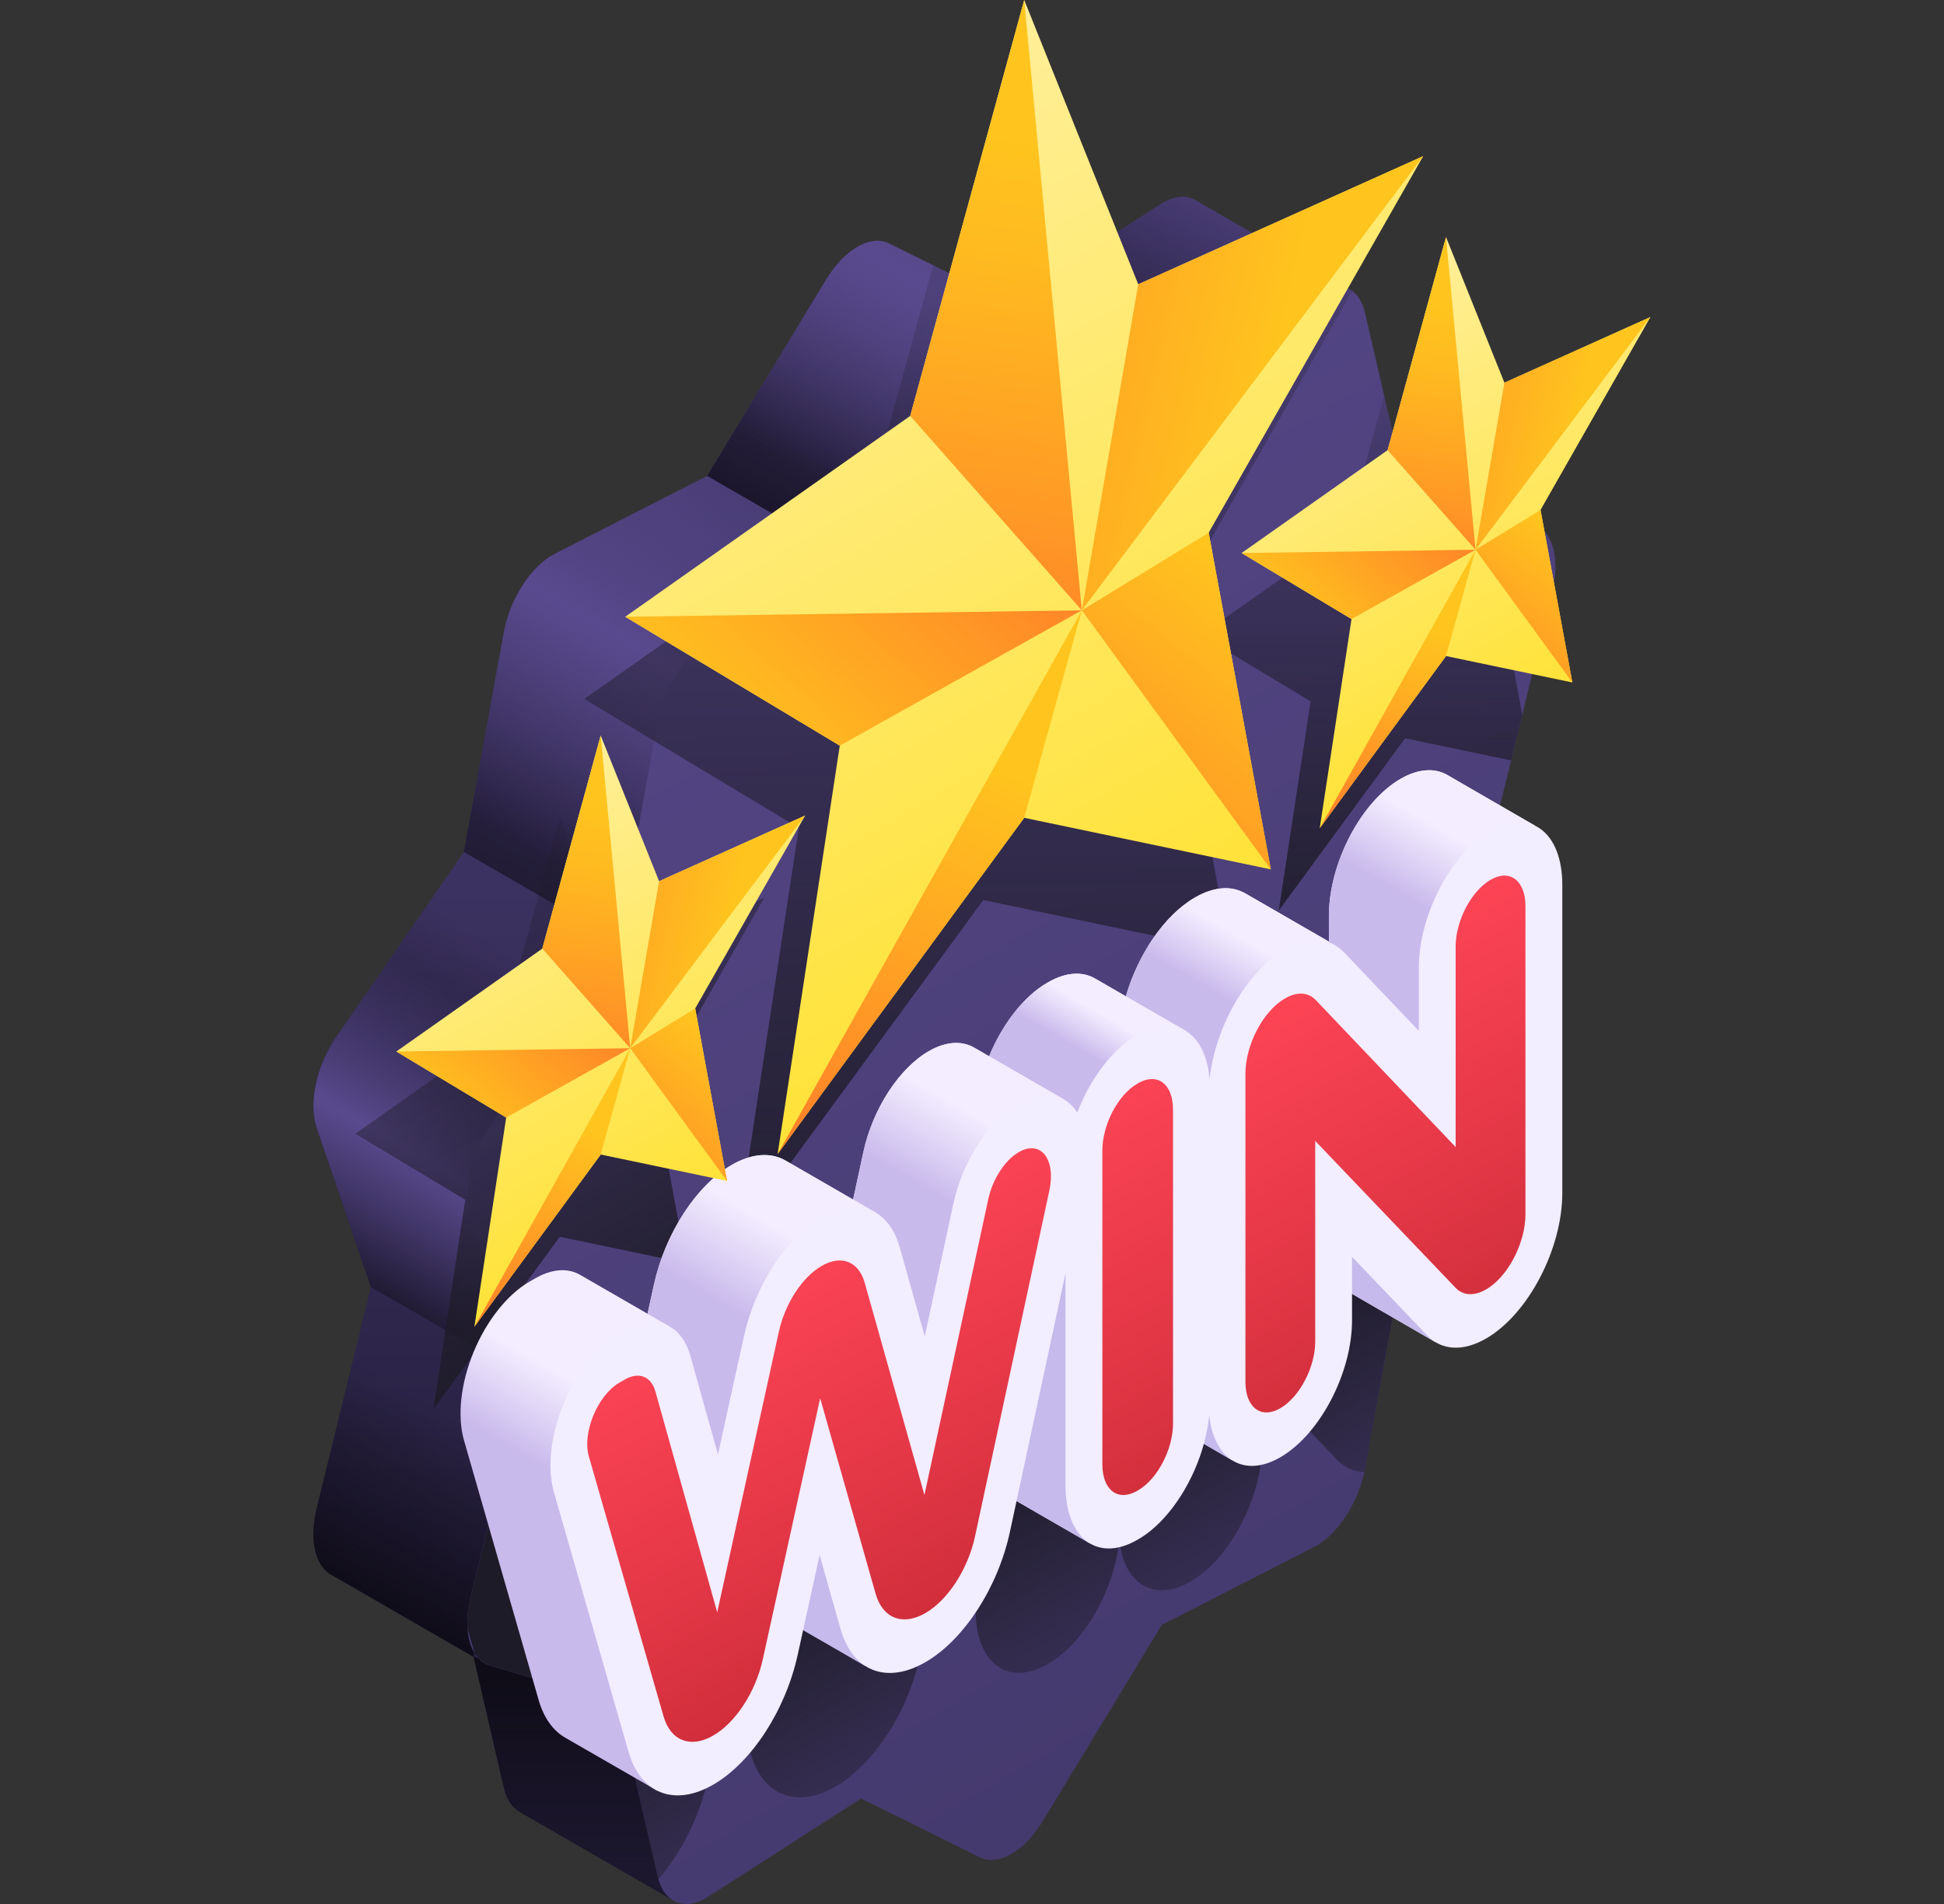 <svg width="49" height="48" viewBox="0 0 49 48" fill="none" xmlns="http://www.w3.org/2000/svg">
<rect x="0" y="0" width="49" height="48" fill="#333333" stroke="none"/>
<path d="M38.737 13.249L34.887 11.027L34.011 7.284L30.154 5.059L30.154 5.06C29.912 4.909 29.589 4.93 29.245 5.152L25.403 7.621L22.406 6.137C21.943 5.908 21.283 6.289 20.82 7.053L17.823 11.997L13.981 13.964C13.388 14.268 12.854 15.093 12.698 15.947L11.691 21.478L8.472 26.144C7.974 26.865 7.771 27.819 7.982 28.438L9.348 32.443L7.982 38.025C7.783 38.838 7.953 39.523 8.389 39.722L8.388 39.722L11.937 41.771L12.698 45.07C12.769 45.377 12.919 45.586 13.116 45.688L13.115 45.689L16.984 47.922L38.737 13.249Z" fill="url(#paint0_linear_440_11069)"/>
<path d="M34.273 8.403L34.011 7.284L30.154 5.059L30.154 5.06C29.912 4.909 29.589 4.93 29.245 5.152L25.403 7.621L29.283 9.86L34.273 8.403Z" fill="url(#paint1_linear_440_11069)"/>
<path d="M16.984 47.922L15.571 42.941L11.937 41.771L12.698 45.07C12.769 45.377 12.919 45.586 13.116 45.688L13.114 45.689L16.984 47.922Z" fill="url(#paint2_linear_440_11069)"/>
<path d="M9.348 32.443L7.982 38.025C7.783 38.838 7.953 39.523 8.389 39.722L8.388 39.722L11.937 41.771L13.229 34.682L9.348 32.443Z" fill="url(#paint3_linear_440_11069)"/>
<path d="M20.82 7.053L17.823 11.997L21.703 14.236L29.283 9.86L25.403 7.621L22.406 6.137C21.943 5.908 21.283 6.289 20.82 7.053Z" fill="url(#paint4_linear_440_11069)"/>
<path d="M20.82 7.053L17.823 11.997L21.703 14.236L29.283 9.86L25.403 7.621L22.406 6.137C21.943 5.908 21.283 6.289 20.82 7.053Z" fill="url(#paint5_linear_440_11069)"/>
<path d="M21.703 14.236L17.823 11.997L13.981 13.964C13.388 14.268 12.854 15.093 12.698 15.947L11.691 21.478L15.571 23.717L21.703 14.236Z" fill="url(#paint6_linear_440_11069)"/>
<path d="M21.703 14.236L17.823 11.997L13.981 13.964C13.388 14.268 12.854 15.093 12.698 15.947L11.691 21.478L15.571 23.717L21.703 14.236Z" fill="url(#paint7_linear_440_11069)"/>
<path d="M7.982 28.438L9.348 32.443L13.229 34.682L15.571 23.717L11.691 21.478L8.472 26.144C7.975 26.865 7.771 27.819 7.982 28.438Z" fill="url(#paint8_linear_440_11069)"/>
<path d="M7.982 28.438L9.348 32.443L13.229 34.682L15.571 23.717L11.691 21.478L8.472 26.144C7.975 26.865 7.771 27.819 7.982 28.438Z" fill="url(#paint9_linear_440_11069)"/>
<path d="M26.286 8.376L29.283 9.86L33.125 7.39C33.718 7.009 34.252 7.218 34.408 7.893L35.416 12.26L38.634 13.209C39.131 13.355 39.335 14.074 39.124 14.937L37.758 20.52L39.124 24.524C39.335 25.143 39.132 26.097 38.634 26.818L35.416 31.484L34.408 37.015C34.252 37.869 33.718 38.694 33.125 38.998L29.283 40.965L26.286 45.909C25.823 46.673 25.163 47.054 24.7 46.825L21.703 45.341L17.861 47.81C17.268 48.192 16.734 47.983 16.579 47.309L15.571 42.941L12.352 41.992C11.855 41.846 11.651 41.127 11.862 40.264L13.229 34.681L11.862 30.677C11.651 30.058 11.855 29.104 12.352 28.383L15.571 23.717L16.579 18.186C16.734 17.332 17.268 16.506 17.861 16.203L21.703 14.236L24.7 9.292C25.163 8.528 25.823 8.147 26.286 8.376Z" fill="url(#paint10_linear_440_11069)"/>
<path d="M33.125 7.39L29.283 9.86L27.967 9.101L27.658 9.24L27.492 8.826L25.403 7.621L23.52 6.688L21.911 12.558L14.728 17.622L20.135 20.871L18.569 31.167L24.785 22.69L31 23.99L29.434 15.502L34.087 7.335C33.84 7.145 33.494 7.153 33.125 7.39Z" fill="url(#paint11_linear_440_11069)"/>
<path d="M14.11 20.616L15.582 24.288L19.262 22.633L16.492 27.497L17.294 31.845L14.11 31.179L10.925 35.523L11.727 30.247L8.957 28.582L12.637 25.988L14.11 20.616Z" fill="url(#paint12_linear_440_11069)"/>
<path d="M38.634 13.209L35.416 12.26L34.889 9.976L33.944 13.421L30.264 16.015L33.035 17.68L32.232 22.955L35.417 18.612L38.088 19.171L38.369 18.022L37.799 14.929L38.751 13.258C38.714 13.238 38.675 13.221 38.634 13.209Z" fill="url(#paint13_linear_440_11069)"/>
<path d="M37.112 29.025V25.446C37.112 24.116 36.301 23.503 35.304 24.079C34.307 24.654 33.496 26.204 33.496 27.533V29.125L31.614 27.148C31.248 26.763 30.706 26.733 30.128 27.067L30.118 27.073C29.155 27.629 28.358 29.038 28.22 30.351C28.133 29.178 27.36 28.666 26.42 29.208L26.398 29.22C25.767 29.585 25.21 30.341 24.887 31.184C24.866 31.151 24.844 31.119 24.82 31.089C24.494 30.678 23.968 30.624 23.413 30.944C22.66 31.379 21.996 32.403 21.761 33.492L21.042 36.824L20.413 34.587C20.136 33.604 19.346 33.292 18.445 33.812C17.555 34.326 16.768 35.536 16.485 36.824L15.831 39.803L15.139 37.33C14.907 36.502 14.241 36.239 13.483 36.677L13.346 36.756C13.063 36.919 12.788 37.172 12.543 37.484L11.862 40.264C11.791 40.556 11.768 40.83 11.787 41.072L11.959 41.67C12.055 41.83 12.187 41.944 12.352 41.992L15.571 42.941L16.579 47.309C16.584 47.331 16.591 47.352 16.597 47.373C17.172 46.712 17.631 45.804 17.84 44.857L18.392 42.342L18.921 44.206C19.222 45.269 20.081 45.605 21.057 45.042C22.031 44.479 22.889 43.155 23.192 41.745L24.591 35.236V40.591C24.591 41.92 25.402 42.533 26.398 41.958L26.421 41.945C27.339 41.415 28.098 40.058 28.212 38.809C28.326 39.927 29.086 40.406 30.004 39.876C31.001 39.3 31.812 37.751 31.812 36.422V34.822L33.706 36.803C33.893 36.999 34.127 37.102 34.388 37.111C34.395 37.079 34.402 37.047 34.408 37.015L35.416 31.484L37.112 29.025Z" fill="url(#paint14_linear_440_11069)"/>
<path d="M37.091 29.132L38.693 20.817L36.456 19.523C36.143 19.358 35.741 19.381 35.304 19.634C34.307 20.209 33.496 21.759 33.496 23.088V23.739L31.396 22.527C31.391 22.525 31.387 22.522 31.382 22.519L31.365 22.509L31.364 22.51C31.021 22.322 30.586 22.358 30.128 22.622L30.117 22.628C29.347 23.073 28.683 24.066 28.378 25.117L27.617 24.678L27.617 24.678C27.298 24.485 26.879 24.498 26.42 24.763L26.398 24.775C25.794 25.124 25.26 25.831 24.931 26.629L24.549 26.408L24.549 26.408C24.236 26.229 23.833 26.257 23.412 26.499C22.659 26.934 21.996 27.958 21.761 29.047L21.503 30.241L19.818 29.268L19.817 29.269C19.448 29.045 18.965 29.067 18.445 29.367C17.555 29.881 16.767 31.091 16.484 32.379L16.322 33.12L14.615 32.135C14.614 32.134 14.613 32.134 14.613 32.133L14.611 32.132V32.133C14.304 31.961 13.908 31.986 13.483 32.232L13.346 32.311C12.79 32.632 12.264 33.294 11.938 34.083C11.612 34.871 11.521 35.703 11.694 36.306L13.576 42.855C13.707 43.311 13.941 43.631 14.242 43.804L14.242 43.805L16.567 45.144L19.616 40.733L21.811 41.999L25.202 37.599L27.481 38.914L28.921 35.574L31.057 36.813L33.998 32.572L36.184 33.837L36.939 29.92C37.014 29.658 37.065 29.393 37.091 29.132Z" fill="url(#paint15_linear_440_11069)"/>
<path d="M36.184 33.837L33.998 32.572V30.972L36.184 33.837Z" fill="#C5BAEB"/>
<path d="M31.057 36.813L30.344 36.4L30.443 35.079L31.057 36.813Z" fill="#C5BAEB"/>
<path d="M27.481 38.914L25.202 37.599L26.991 31.453L27.481 38.914Z" fill="#C5BAEB"/>
<path d="M21.811 41.999L19.616 40.733L20.714 38.674L21.811 41.999Z" fill="#C5BAEB"/>
<path d="M38.693 20.817L36.456 19.523C36.143 19.358 35.741 19.381 35.304 19.634C34.307 20.209 33.496 21.759 33.496 23.088V23.739L36.046 26.652L38.693 20.817Z" fill="url(#paint16_linear_440_11069)"/>
<path d="M30.347 27.849L33.496 23.739L31.396 22.527C31.391 22.524 31.387 22.522 31.382 22.519L31.365 22.509L31.364 22.51C31.021 22.322 30.586 22.358 30.128 22.622L30.117 22.628C29.347 23.073 28.683 24.066 28.378 25.117L29.9 25.996L30.347 27.849Z" fill="url(#paint17_linear_440_11069)"/>
<path d="M27.617 24.678C27.298 24.485 26.879 24.498 26.42 24.763L26.398 24.775C25.794 25.124 25.26 25.831 24.931 26.629L26.803 27.709L27.157 28.479L29.9 25.996L28.378 25.117L27.617 24.678L27.617 24.678Z" fill="url(#paint18_linear_440_11069)"/>
<path d="M24.549 26.408C24.236 26.229 23.833 26.257 23.412 26.499C22.659 26.934 21.996 27.958 21.761 29.047L21.503 30.241L22.083 30.576L23.183 34.172L26.804 27.709L24.932 26.629L24.549 26.408L24.549 26.408Z" fill="url(#paint19_linear_440_11069)"/>
<path d="M17.968 37.343L22.083 30.576L21.503 30.241L19.818 29.268L19.817 29.269C19.448 29.045 18.965 29.067 18.445 29.367C17.555 29.881 16.768 31.091 16.485 32.379L16.322 33.12L16.873 33.439L17.968 37.343Z" fill="url(#paint20_linear_440_11069)"/>
<path d="M37.571 20.942C36.574 21.518 35.763 23.068 35.763 24.397V25.989L33.881 24.012C33.515 23.626 32.973 23.597 32.395 23.931L32.384 23.937C31.422 24.492 30.625 25.902 30.487 27.214C30.4 26.042 29.626 25.529 28.687 26.071L28.665 26.084C28.033 26.449 27.477 27.205 27.154 28.048C27.133 28.015 27.11 27.983 27.087 27.953C26.761 27.541 26.235 27.487 25.679 27.808C24.926 28.243 24.263 29.267 24.028 30.356L23.309 33.688L22.68 31.45C22.403 30.467 21.612 30.156 20.712 30.676C19.822 31.19 19.035 32.4 18.752 33.688L18.097 36.667L17.405 34.194C17.174 33.365 16.508 33.103 15.75 33.541L15.613 33.62C15.057 33.941 14.531 34.603 14.205 35.392C13.879 36.18 13.788 37.011 13.961 37.615L15.843 44.164C16.147 45.221 17.004 45.554 17.977 44.992C18.943 44.434 19.799 43.119 20.106 41.72L20.659 39.205L21.187 41.069C21.489 42.133 22.348 42.469 23.324 41.905C24.298 41.343 25.156 40.018 25.458 38.609L26.857 32.1V37.455C26.857 38.784 27.668 39.397 28.665 38.821L28.687 38.809C29.606 38.278 30.364 36.922 30.479 35.672C30.593 36.79 31.353 37.27 32.271 36.739C33.268 36.164 34.079 34.614 34.079 33.285V31.685L35.973 33.666C36.339 34.05 36.88 34.078 37.458 33.745C38.517 33.133 39.379 31.487 39.379 30.074V22.309C39.379 20.98 38.568 20.367 37.571 20.942Z" fill="#F2EDFF"/>
<path d="M26.449 30.017L24.576 38.733C24.399 39.558 23.893 40.338 23.324 40.667C22.753 40.997 22.247 40.799 22.07 40.177L20.673 35.249L19.226 41.835C19.046 42.654 18.543 43.427 17.977 43.754C17.407 44.083 16.902 43.887 16.725 43.269L14.843 36.719C14.671 36.12 15.061 35.176 15.613 34.857L15.75 34.778C16.102 34.575 16.414 34.698 16.521 35.083L18.078 40.647L19.632 33.573C19.787 32.864 20.222 32.196 20.712 31.913C21.206 31.628 21.644 31.8 21.796 32.34L23.301 37.69L24.91 30.233C25.019 29.727 25.329 29.248 25.679 29.046C26.23 28.727 26.621 29.22 26.449 30.017Z" fill="url(#paint21_linear_440_11069)"/>
<path d="M28.665 27.322L28.687 27.309C29.173 27.029 29.567 27.326 29.567 27.974V35.89C29.567 36.538 29.173 37.29 28.687 37.571L28.665 37.584C28.179 37.864 27.786 37.566 27.786 36.919V29.002C27.786 28.355 28.179 27.602 28.665 27.322Z" fill="url(#paint22_linear_440_11069)"/>
<path d="M38.45 22.845V30.61C38.45 31.341 38.006 32.191 37.457 32.507C37.16 32.679 36.879 32.664 36.69 32.467L33.151 28.763V33.821C33.151 34.469 32.757 35.221 32.271 35.502C31.785 35.782 31.392 35.484 31.392 34.837V27.071C31.392 26.34 31.836 25.491 32.385 25.174L32.395 25.168C32.692 24.997 32.974 25.012 33.163 25.21L36.691 28.918V23.861C36.691 23.213 37.085 22.461 37.571 22.18C38.056 21.9 38.45 22.197 38.45 22.845Z" fill="url(#paint23_linear_440_11069)"/>
<path d="M25.816 0L28.69 7.167L35.873 3.936L30.466 13.429L32.032 21.917L25.816 20.617L19.601 29.094L21.167 18.798L15.759 15.549L22.943 10.485L25.816 0Z" fill="url(#paint24_linear_440_11069)"/>
<path d="M28.69 7.167L27.269 15.385L35.873 3.936L28.69 7.167Z" fill="url(#paint25_linear_440_11069)"/>
<path d="M25.816 0L27.268 15.386L22.943 10.485L25.816 0Z" fill="url(#paint26_linear_440_11069)"/>
<path d="M27.268 15.386L15.759 15.549L21.167 18.798L27.268 15.386Z" fill="url(#paint27_linear_440_11069)"/>
<path d="M19.601 29.094L27.269 15.386L25.816 20.617L19.601 29.094Z" fill="url(#paint28_linear_440_11069)"/>
<path d="M27.269 15.386L32.032 21.917L30.466 13.429L27.269 15.386Z" fill="url(#paint29_linear_440_11069)"/>
<path d="M15.141 18.543L16.613 22.215L20.294 20.56L17.523 25.424L18.326 29.772L15.141 29.106L11.957 33.45L12.759 28.174L9.989 26.509L13.669 23.915L15.141 18.543Z" fill="url(#paint30_linear_440_11069)"/>
<path d="M16.613 22.215L15.885 26.426L20.294 20.56L16.613 22.215Z" fill="url(#paint31_linear_440_11069)"/>
<path d="M15.141 18.543L15.885 26.426L13.669 23.915L15.141 18.543Z" fill="url(#paint32_linear_440_11069)"/>
<path d="M15.885 26.426L9.989 26.509L12.759 28.174L15.885 26.426Z" fill="url(#paint33_linear_440_11069)"/>
<path d="M11.957 33.45L15.885 26.426L15.141 29.107L11.957 33.45Z" fill="url(#paint34_linear_440_11069)"/>
<path d="M15.885 26.426L18.326 29.772L17.523 25.424L15.885 26.426Z" fill="url(#paint35_linear_440_11069)"/>
<path d="M36.448 5.976L37.92 9.648L41.601 7.992L38.83 12.856L39.633 17.205L36.448 16.539L33.264 20.883L34.066 15.607L31.295 13.942L34.976 11.348L36.448 5.976Z" fill="url(#paint36_linear_440_11069)"/>
<path d="M37.92 9.648L37.192 13.859L41.601 7.992L37.92 9.648Z" fill="url(#paint37_linear_440_11069)"/>
<path d="M36.448 5.976L37.192 13.859L34.976 11.348L36.448 5.976Z" fill="url(#paint38_linear_440_11069)"/>
<path d="M37.192 13.859L31.295 13.942L34.066 15.607L37.192 13.859Z" fill="url(#paint39_linear_440_11069)"/>
<path d="M33.264 20.882L37.192 13.859L36.448 16.539L33.264 20.882Z" fill="url(#paint40_linear_440_11069)"/>
<path d="M37.192 13.859L39.633 17.205L38.83 12.856L37.192 13.859Z" fill="url(#paint41_linear_440_11069)"/>
<defs>
<linearGradient id="paint0_linear_440_11069" x1="23.318" y1="50.033" x2="23.318" y2="-20.277" gradientUnits="userSpaceOnUse">
<stop stop-color="#1D182F"/>
<stop offset="0.179" stop-color="#292243"/>
<stop offset="0.546" stop-color="#493D76"/>
<stop offset="1" stop-color="#7662BD"/>
</linearGradient>
<linearGradient id="paint1_linear_440_11069" x1="26.888" y1="13.122" x2="32.047" y2="4.185" gradientUnits="userSpaceOnUse">
<stop stop-color="#0F0C18"/>
<stop offset="1" stop-color="#0F0C18" stop-opacity="0"/>
</linearGradient>
<linearGradient id="paint2_linear_440_11069" x1="14.461" y1="42.297" x2="14.461" y2="48.518" gradientUnits="userSpaceOnUse">
<stop stop-color="#0F0C18"/>
<stop offset="1" stop-color="#0F0C18" stop-opacity="0"/>
</linearGradient>
<linearGradient id="paint3_linear_440_11069" x1="8.849" y1="40.214" x2="11.438" y2="35.729" gradientUnits="userSpaceOnUse">
<stop stop-color="#0F0C18"/>
<stop offset="1" stop-color="#0F0C18" stop-opacity="0"/>
</linearGradient>
<linearGradient id="paint4_linear_440_11069" x1="20.55" y1="16.13" x2="25.769" y2="7.09" gradientUnits="userSpaceOnUse">
<stop stop-color="#0F0C18"/>
<stop offset="1" stop-color="#0F0C18" stop-opacity="0"/>
</linearGradient>
<linearGradient id="paint5_linear_440_11069" x1="22.357" y1="13" x2="27.576" y2="3.96" gradientUnits="userSpaceOnUse">
<stop stop-color="#594A8E" stop-opacity="0"/>
<stop offset="0.47" stop-color="#594A8E" stop-opacity="0.89"/>
<stop offset="0.528" stop-color="#594A8E"/>
<stop offset="0.597" stop-color="#594A8E" stop-opacity="0.854"/>
<stop offset="1" stop-color="#594A8E" stop-opacity="0"/>
</linearGradient>
<linearGradient id="paint6_linear_440_11069" x1="9.57" y1="28.119" x2="17.959" y2="13.589" gradientUnits="userSpaceOnUse">
<stop stop-color="#0F0C18"/>
<stop offset="1" stop-color="#0F0C18" stop-opacity="0"/>
</linearGradient>
<linearGradient id="paint7_linear_440_11069" x1="13.402" y1="21.481" x2="18.902" y2="11.955" gradientUnits="userSpaceOnUse">
<stop stop-color="#594A8E" stop-opacity="0"/>
<stop offset="0.47" stop-color="#594A8E" stop-opacity="0.89"/>
<stop offset="0.528" stop-color="#594A8E"/>
<stop offset="0.597" stop-color="#594A8E" stop-opacity="0.854"/>
<stop offset="1" stop-color="#594A8E" stop-opacity="0"/>
</linearGradient>
<linearGradient id="paint8_linear_440_11069" x1="9.809" y1="32.206" x2="14.126" y2="24.729" gradientUnits="userSpaceOnUse">
<stop stop-color="#0F0C18"/>
<stop offset="1" stop-color="#0F0C18" stop-opacity="0"/>
</linearGradient>
<linearGradient id="paint9_linear_440_11069" x1="9.04" y1="33.537" x2="13.357" y2="26.06" gradientUnits="userSpaceOnUse">
<stop stop-color="#594A8E" stop-opacity="0"/>
<stop offset="0.47" stop-color="#594A8E" stop-opacity="0.89"/>
<stop offset="0.528" stop-color="#594A8E"/>
<stop offset="0.597" stop-color="#594A8E" stop-opacity="0.854"/>
<stop offset="1" stop-color="#594A8E" stop-opacity="0"/>
</linearGradient>
<linearGradient id="paint10_linear_440_11069" x1="25.493" y1="50.728" x2="0.728" y2="7.834" gradientUnits="userSpaceOnUse">
<stop stop-color="#43386B"/>
<stop offset="0.082" stop-color="#453A6E"/>
<stop offset="1" stop-color="#594A8E"/>
</linearGradient>
<linearGradient id="paint11_linear_440_11069" x1="24.407" y1="35.686" x2="24.407" y2="0.906" gradientUnits="userSpaceOnUse">
<stop stop-color="#1E1B28"/>
<stop offset="1" stop-color="#1E1B28" stop-opacity="0"/>
</linearGradient>
<linearGradient id="paint12_linear_440_11069" x1="14.11" y1="36.104" x2="6.067" y2="22.175" gradientUnits="userSpaceOnUse">
<stop stop-color="#1E1B28"/>
<stop offset="1" stop-color="#1E1B28" stop-opacity="0"/>
</linearGradient>
<linearGradient id="paint13_linear_440_11069" x1="34.507" y1="25.352" x2="34.507" y2="6.91" gradientUnits="userSpaceOnUse">
<stop stop-color="#1E1B28"/>
<stop offset="1" stop-color="#1E1B28" stop-opacity="0"/>
</linearGradient>
<linearGradient id="paint14_linear_440_11069" x1="26.255" y1="36.214" x2="30.683" y2="43.885" gradientUnits="userSpaceOnUse">
<stop stop-color="#1E1B28"/>
<stop offset="1" stop-color="#1E1B28" stop-opacity="0"/>
</linearGradient>
<linearGradient id="paint15_linear_440_11069" x1="20.157" y1="40.682" x2="21.269" y2="38.755" gradientUnits="userSpaceOnUse">
<stop stop-color="#C9BAEC"/>
<stop offset="0.35" stop-color="#D9CDF3"/>
<stop offset="1" stop-color="#F3EDFF"/>
</linearGradient>
<linearGradient id="paint16_linear_440_11069" x1="35.693" y1="22.723" x2="36.639" y2="21.085" gradientUnits="userSpaceOnUse">
<stop stop-color="#C9BAEC"/>
<stop offset="0.35" stop-color="#D9CDF3"/>
<stop offset="1" stop-color="#F3EDFF"/>
</linearGradient>
<linearGradient id="paint17_linear_440_11069" x1="30.542" y1="24.964" x2="31.303" y2="23.645" gradientUnits="userSpaceOnUse">
<stop stop-color="#C9BAEC"/>
<stop offset="0.35" stop-color="#D9CDF3"/>
<stop offset="1" stop-color="#F3EDFF"/>
</linearGradient>
<linearGradient id="paint18_linear_440_11069" x1="27.284" y1="26.496" x2="27.807" y2="25.591" gradientUnits="userSpaceOnUse">
<stop stop-color="#C9BAEC"/>
<stop offset="0.35" stop-color="#D9CDF3"/>
<stop offset="1" stop-color="#F3EDFF"/>
</linearGradient>
<linearGradient id="paint19_linear_440_11069" x1="23.318" y1="29.925" x2="24.417" y2="28.023" gradientUnits="userSpaceOnUse">
<stop stop-color="#C9BAEC"/>
<stop offset="0.35" stop-color="#D9CDF3"/>
<stop offset="1" stop-color="#F3EDFF"/>
</linearGradient>
<linearGradient id="paint20_linear_440_11069" x1="18.307" y1="32.915" x2="19.481" y2="30.882" gradientUnits="userSpaceOnUse">
<stop stop-color="#C9BAEC"/>
<stop offset="0.35" stop-color="#D9CDF3"/>
<stop offset="1" stop-color="#F3EDFF"/>
</linearGradient>
<linearGradient id="paint21_linear_440_11069" x1="24.976" y1="42.191" x2="18.933" y2="31.724" gradientUnits="userSpaceOnUse">
<stop stop-color="#C62834"/>
<stop offset="0.474" stop-color="#E33746"/>
<stop offset="1" stop-color="#FF4557"/>
</linearGradient>
<linearGradient id="paint22_linear_440_11069" x1="32.283" y1="38.693" x2="25.98" y2="27.776" gradientUnits="userSpaceOnUse">
<stop stop-color="#C62834"/>
<stop offset="0.474" stop-color="#E33746"/>
<stop offset="1" stop-color="#FF4557"/>
</linearGradient>
<linearGradient id="paint23_linear_440_11069" x1="38.575" y1="35.169" x2="32.452" y2="24.565" gradientUnits="userSpaceOnUse">
<stop stop-color="#C62834"/>
<stop offset="0.474" stop-color="#E33746"/>
<stop offset="1" stop-color="#FF4557"/>
</linearGradient>
<linearGradient id="paint24_linear_440_11069" x1="25.816" y1="30.222" x2="10.12" y2="3.036" gradientUnits="userSpaceOnUse">
<stop stop-color="#FFE026"/>
<stop offset="1" stop-color="#FFF2B0"/>
</linearGradient>
<linearGradient id="paint25_linear_440_11069" x1="19.796" y1="6.99" x2="32.189" y2="9.801" gradientUnits="userSpaceOnUse">
<stop stop-color="#FF7B2A"/>
<stop offset="1" stop-color="#FFC51E"/>
</linearGradient>
<linearGradient id="paint26_linear_440_11069" x1="24.454" y1="17.807" x2="26.4" y2="3.253" gradientUnits="userSpaceOnUse">
<stop stop-color="#FF7B2A"/>
<stop offset="0.362" stop-color="#FF9B25"/>
<stop offset="0.77" stop-color="#FFBA20"/>
<stop offset="1" stop-color="#FFC51E"/>
</linearGradient>
<linearGradient id="paint27_linear_440_11069" x1="25.131" y1="11.459" x2="18.266" y2="19.066" gradientUnits="userSpaceOnUse">
<stop stop-color="#FF7B2A"/>
<stop offset="1" stop-color="#FFC51E"/>
</linearGradient>
<linearGradient id="paint28_linear_440_11069" x1="20.448" y1="29.958" x2="25.204" y2="19.223" gradientUnits="userSpaceOnUse">
<stop stop-color="#FF7B2A"/>
<stop offset="1" stop-color="#FFC51E"/>
</linearGradient>
<linearGradient id="paint29_linear_440_11069" x1="25.74" y1="23.403" x2="32.44" y2="15.261" gradientUnits="userSpaceOnUse">
<stop stop-color="#FF7B2A"/>
<stop offset="1" stop-color="#FFC51E"/>
</linearGradient>
<linearGradient id="paint30_linear_440_11069" x1="15.141" y1="34.031" x2="7.099" y2="20.101" gradientUnits="userSpaceOnUse">
<stop stop-color="#FFE026"/>
<stop offset="1" stop-color="#FFF2B0"/>
</linearGradient>
<linearGradient id="paint31_linear_440_11069" x1="12.057" y1="22.125" x2="18.406" y2="23.564" gradientUnits="userSpaceOnUse">
<stop stop-color="#FF7B2A"/>
<stop offset="1" stop-color="#FFC51E"/>
</linearGradient>
<linearGradient id="paint32_linear_440_11069" x1="14.443" y1="27.667" x2="15.44" y2="20.21" gradientUnits="userSpaceOnUse">
<stop stop-color="#FF7B2A"/>
<stop offset="0.362" stop-color="#FF9B25"/>
<stop offset="0.77" stop-color="#FFBA20"/>
<stop offset="1" stop-color="#FFC51E"/>
</linearGradient>
<linearGradient id="paint33_linear_440_11069" x1="14.79" y1="24.414" x2="11.273" y2="28.312" gradientUnits="userSpaceOnUse">
<stop stop-color="#FF7B2A"/>
<stop offset="1" stop-color="#FFC51E"/>
</linearGradient>
<linearGradient id="paint34_linear_440_11069" x1="12.391" y1="33.892" x2="14.828" y2="28.392" gradientUnits="userSpaceOnUse">
<stop stop-color="#FF7B2A"/>
<stop offset="1" stop-color="#FFC51E"/>
</linearGradient>
<linearGradient id="paint35_linear_440_11069" x1="15.102" y1="30.534" x2="18.535" y2="26.362" gradientUnits="userSpaceOnUse">
<stop stop-color="#FF7B2A"/>
<stop offset="1" stop-color="#FFC51E"/>
</linearGradient>
<linearGradient id="paint36_linear_440_11069" x1="36.448" y1="21.463" x2="28.406" y2="7.534" gradientUnits="userSpaceOnUse">
<stop stop-color="#FFE026"/>
<stop offset="1" stop-color="#FFF2B0"/>
</linearGradient>
<linearGradient id="paint37_linear_440_11069" x1="33.364" y1="9.557" x2="39.714" y2="10.997" gradientUnits="userSpaceOnUse">
<stop stop-color="#FF7B2A"/>
<stop offset="1" stop-color="#FFC51E"/>
</linearGradient>
<linearGradient id="paint38_linear_440_11069" x1="35.75" y1="15.1" x2="36.747" y2="7.643" gradientUnits="userSpaceOnUse">
<stop stop-color="#FF7B2A"/>
<stop offset="0.362" stop-color="#FF9B25"/>
<stop offset="0.77" stop-color="#FFBA20"/>
<stop offset="1" stop-color="#FFC51E"/>
</linearGradient>
<linearGradient id="paint39_linear_440_11069" x1="36.097" y1="11.847" x2="32.58" y2="15.745" gradientUnits="userSpaceOnUse">
<stop stop-color="#FF7B2A"/>
<stop offset="1" stop-color="#FFC51E"/>
</linearGradient>
<linearGradient id="paint40_linear_440_11069" x1="33.698" y1="21.325" x2="36.134" y2="15.825" gradientUnits="userSpaceOnUse">
<stop stop-color="#FF7B2A"/>
<stop offset="1" stop-color="#FFC51E"/>
</linearGradient>
<linearGradient id="paint41_linear_440_11069" x1="36.409" y1="17.966" x2="39.842" y2="13.795" gradientUnits="userSpaceOnUse">
<stop stop-color="#FF7B2A"/>
<stop offset="1" stop-color="#FFC51E"/>
</linearGradient>
</defs>
</svg>
